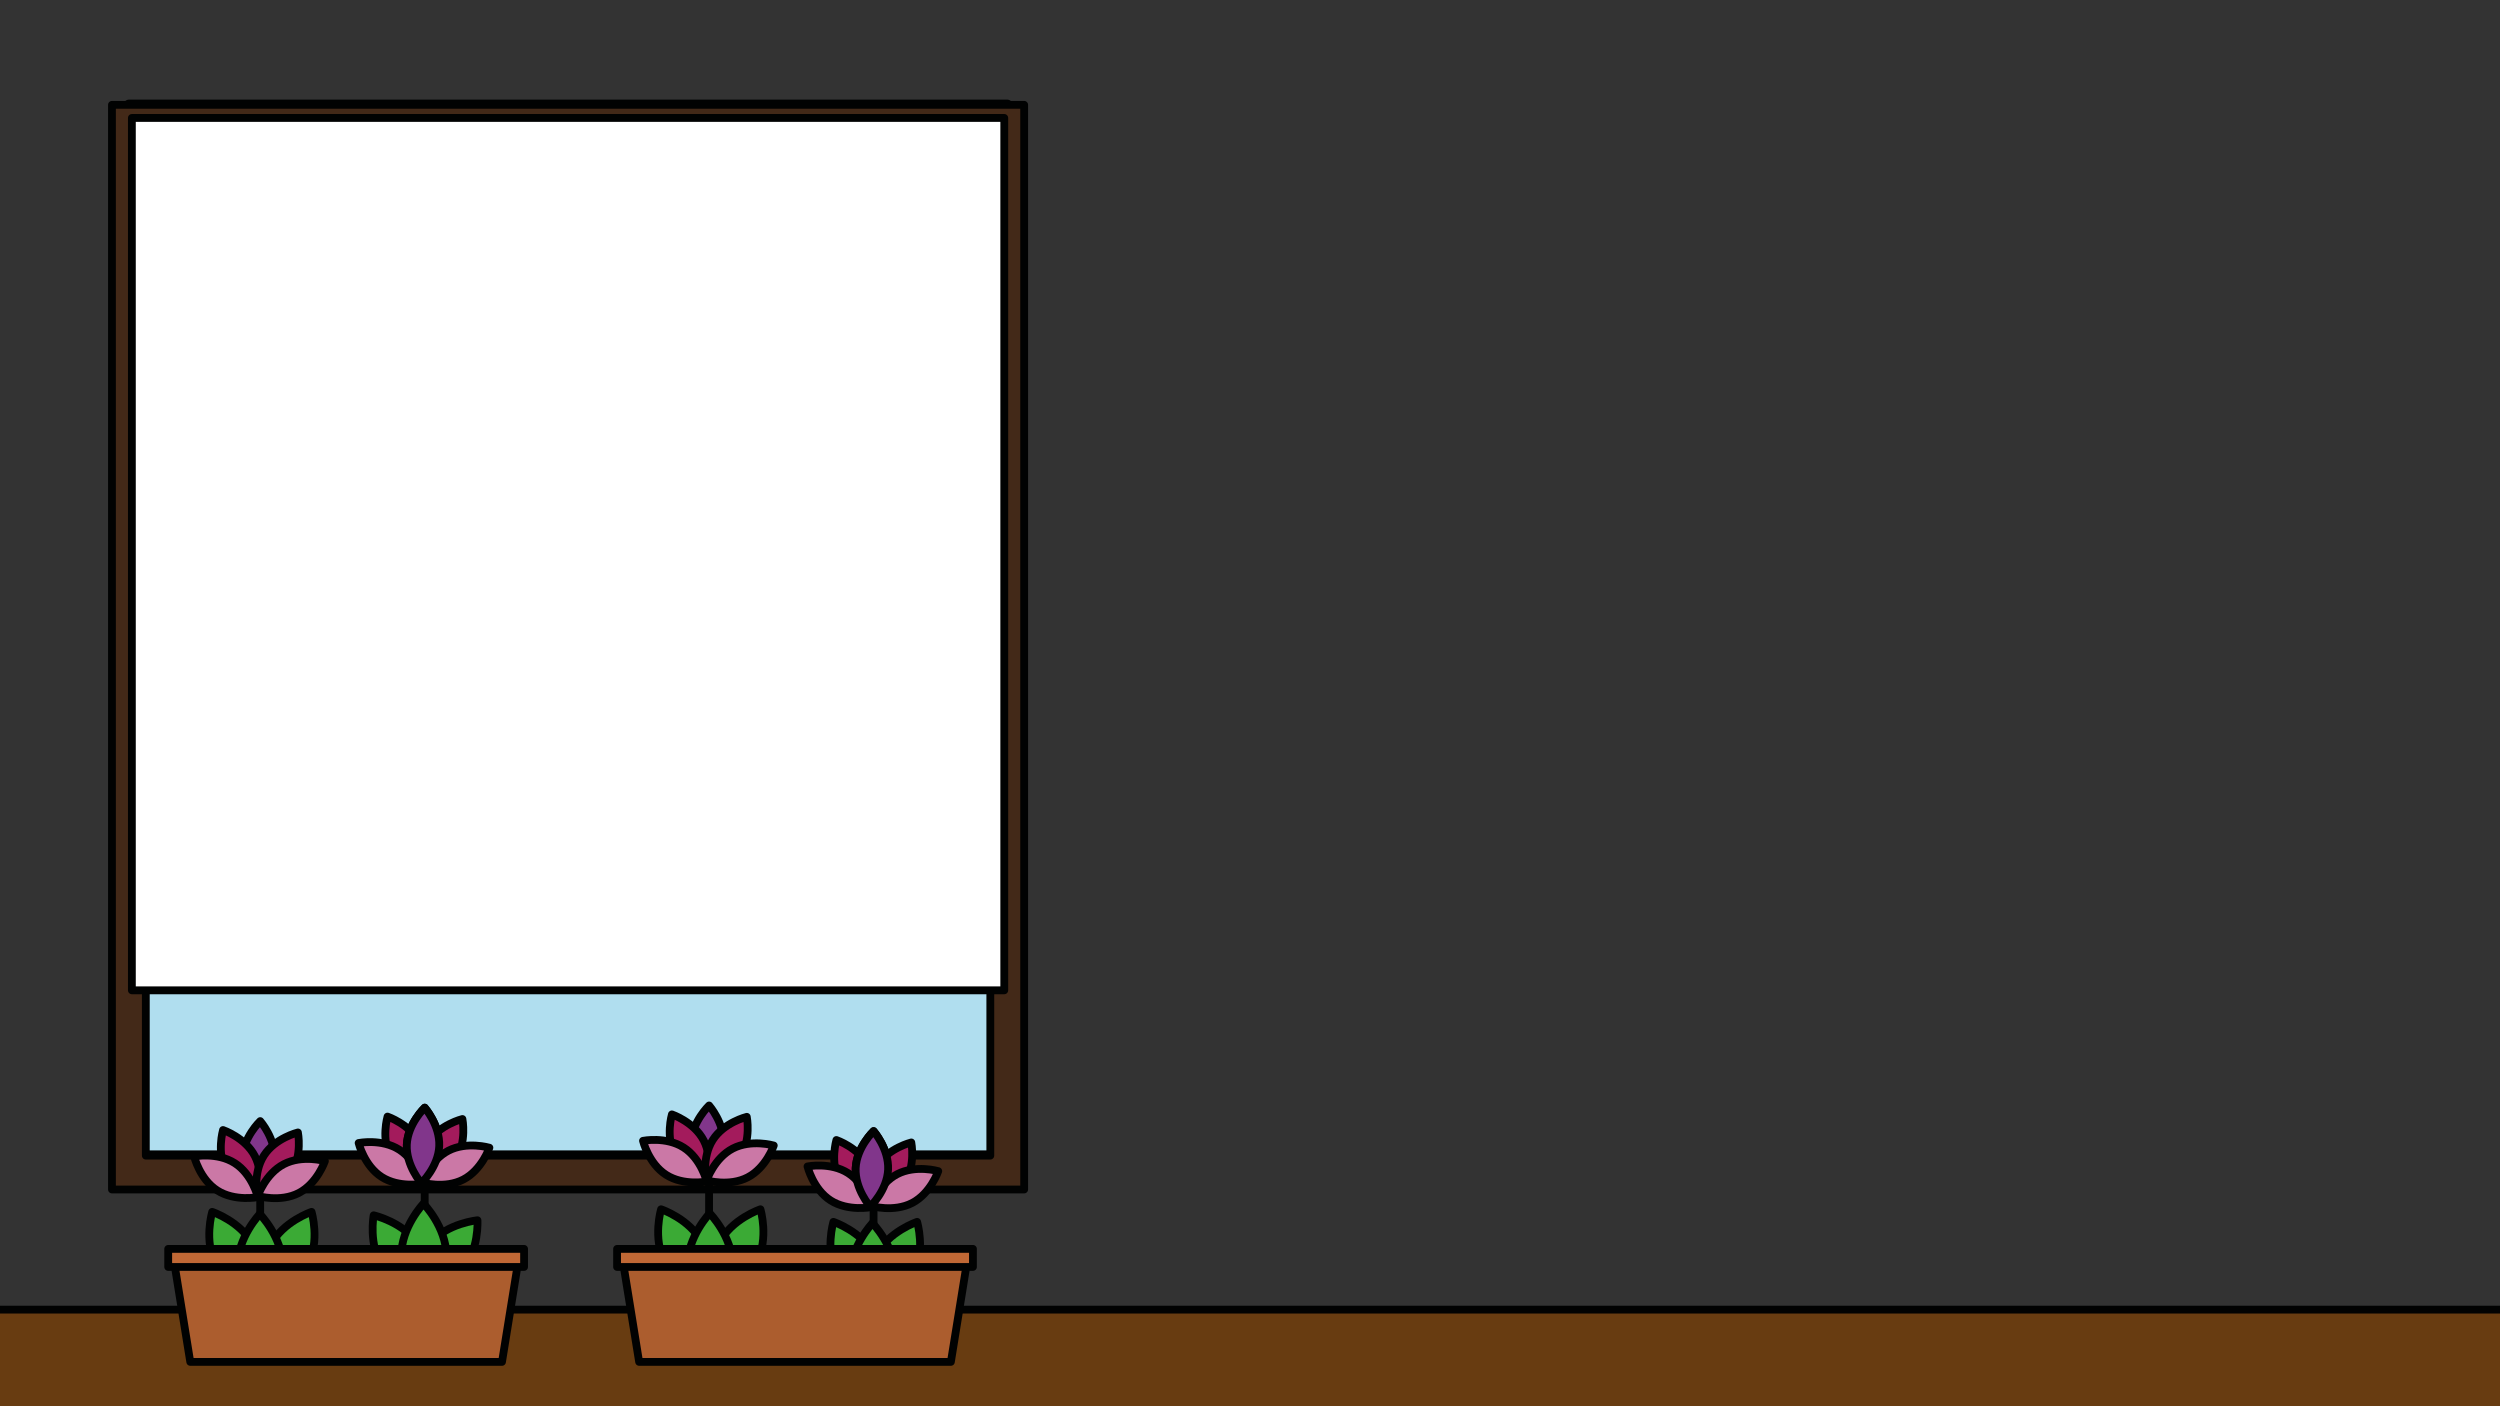 <?xml version="1.0" encoding="utf-8"?>
<!-- Generator: Adobe Illustrator 16.0.0, SVG Export Plug-In . SVG Version: 6.00 Build 0)  -->
<!DOCTYPE svg PUBLIC "-//W3C//DTD SVG 1.1//EN" "http://www.w3.org/Graphics/SVG/1.1/DTD/svg11.dtd">
<svg version="1.1" xmlns="http://www.w3.org/2000/svg" xmlns:xlink="http://www.w3.org/1999/xlink" x="0px" y="0px" width="1920px"
	 height="1080px" viewBox="0 0 1920 1080" enable-background="new 0 0 1920 1080" xml:space="preserve">
<rect x="0" y="0" width="1920" height="1080" fill="#333333" stroke="none"/>
<g id="Layer_1">
</g>
<g id="bg">
	
		<rect x="-11.725" y="1005.808" fill="#683C11" stroke="#010202" stroke-width="6" stroke-linecap="round" stroke-linejoin="round" stroke-miterlimit="10" width="1957.228" height="94.615"/>
	<g>
		
			<rect x="98.99" y="80.508" fill="#B0DEEF" stroke="#010202" stroke-width="8" stroke-linecap="round" stroke-linejoin="round" stroke-miterlimit="10" width="674.571" height="807.017"/>
	</g>
	
		<path fill="#432918" stroke="#010202" stroke-width="6" stroke-linecap="round" stroke-linejoin="round" stroke-miterlimit="10" d="
		M786.562,913.524H85.99V80.508h700.571V913.524z M111.99,887.524h648.571V106.508H111.99V887.524z"/>
	<g>
		<g>
			
				<path fill="#81368B" stroke="#010202" stroke-width="6" stroke-linecap="round" stroke-linejoin="round" stroke-miterlimit="10" d="
				M197.243,919.024c0,0-11.865-13.546-11.146-29.568c0.719-16.022,13.748-28.453,13.748-28.453s11.865,13.547,11.146,29.57
				C210.273,906.593,197.243,919.024,197.243,919.024z"/>
			
				<path fill="#3BAA35" stroke="#010202" stroke-width="6" stroke-linecap="round" stroke-linejoin="round" stroke-miterlimit="10" d="
				M197.285,996.805c0,0-22.021-7.349-31.493-25.598c-9.473-18.25-2.81-40.486-2.81-40.486s22.021,7.347,31.492,25.597
				C203.949,974.566,197.285,996.805,197.285,996.805z"/>
			
				<path fill="#3BAA35" stroke="#010202" stroke-width="6" stroke-linecap="round" stroke-linejoin="round" stroke-miterlimit="10" d="
				M204.982,996.805c0,0,22.021-7.349,31.494-25.598c9.473-18.25,2.809-40.486,2.809-40.486s-22.021,7.347-31.492,25.597
				C198.318,974.566,204.982,996.805,204.982,996.805z"/>
			
				<line fill="#FFD009" stroke="#010202" stroke-width="6" stroke-linecap="round" stroke-linejoin="round" stroke-miterlimit="10" x1="199.832" y1="917.72" x2="199.832" y2="995.4"/>
			
				<path fill="#A31B5C" stroke="#010202" stroke-width="6" stroke-linecap="round" stroke-linejoin="round" stroke-miterlimit="10" d="
				M198.044,919.405c0,0-17.048-5.799-24.437-20.034s-2.32-31.515-2.32-31.515s17.049,5.8,24.436,20.034
				C203.113,902.126,198.044,919.405,198.044,919.405z"/>
			
				<path fill="#A31B5C" stroke="#010202" stroke-width="6" stroke-linecap="round" stroke-linejoin="round" stroke-miterlimit="10" d="
				M197.541,918.674c0,0-3.502-17.665,5.132-31.18c8.633-13.517,26.132-17.767,26.132-17.767s3.502,17.664-5.132,31.181
				C215.041,914.424,197.541,918.674,197.541,918.674z"/>
			
				<path fill="#CB78A6" stroke="#010202" stroke-width="6" stroke-linecap="round" stroke-linejoin="round" stroke-miterlimit="10" d="
				M197.975,918.521c0,0,5.799-17.048,20.033-24.437c14.234-7.39,31.516-2.321,31.516-2.321s-5.801,17.048-20.035,24.438
				C215.254,923.589,197.975,918.521,197.975,918.521z"/>
			
				<path fill="#CB78A6" stroke="#010202" stroke-width="6" stroke-linecap="round" stroke-linejoin="round" stroke-miterlimit="10" d="
				M198.044,919.405c0,0-17.663,3.502-31.18-5.131s-17.767-26.133-17.767-26.133s17.664-3.502,31.18,5.133
				C193.795,901.906,198.044,919.405,198.044,919.405z"/>
			<g>
				
					<path fill="#3BAA35" stroke="#010202" stroke-width="6" stroke-linecap="round" stroke-linejoin="round" stroke-miterlimit="10" d="
					M327.965,995.512c0,0-22.666-5.017-33.987-22.181c-11.318-17.164-7.005-39.975-7.005-39.975s22.665,5.017,33.983,22.182
					C332.279,972.702,327.965,995.512,327.965,995.512z"/>
				
					<path fill="#3BAA35" stroke="#010202" stroke-width="6" stroke-linecap="round" stroke-linejoin="round" stroke-miterlimit="10" d="
					M318.237,993.697c0,0,23.116-2.136,36.5-17.745c13.382-15.609,11.963-38.78,11.963-38.78s-23.116,2.135-36.498,17.746
					C316.817,970.525,318.237,993.697,318.237,993.697z"/>
				
					<line fill="#FFD009" stroke="#010202" stroke-width="6" stroke-linecap="round" stroke-linejoin="round" stroke-miterlimit="10" x1="326.167" y1="895.391" x2="326.167" y2="973.071"/>
				
					<path fill="#A31B5C" stroke="#010202" stroke-width="6" stroke-linecap="round" stroke-linejoin="round" stroke-miterlimit="10" d="
					M324.379,909.077c0,0-17.049-5.799-24.438-20.034c-7.389-14.235-2.32-31.515-2.32-31.515s17.05,5.799,24.438,20.036
					C329.448,891.797,324.379,909.077,324.379,909.077z"/>
				
					<path fill="#3BAA35" stroke="#010202" stroke-width="6" stroke-linecap="round" stroke-linejoin="round" stroke-miterlimit="10" d="
					M323.577,908.695c0,0-11.865-13.547-11.146-29.568c0.719-16.021,13.747-28.452,13.747-28.452s11.865,13.546,11.146,29.568
					C336.609,896.264,323.577,908.695,323.577,908.695z"/>
				
					<path fill="#A31B5C" stroke="#010202" stroke-width="6" stroke-linecap="round" stroke-linejoin="round" stroke-miterlimit="10" d="
					M323.875,908.346c0,0-3.502-17.665,5.133-31.18c8.631-13.517,26.131-17.767,26.131-17.767s3.503,17.665-5.131,31.18
					C341.375,904.096,323.875,908.346,323.875,908.346z"/>
				
					<path fill="#CB78A6" stroke="#010202" stroke-width="6" stroke-linecap="round" stroke-linejoin="round" stroke-miterlimit="10" d="
					M324.309,908.192c0,0,5.801-17.049,20.033-24.438c14.235-7.389,31.516-2.32,31.516-2.32s-5.799,17.049-20.035,24.438
					C341.589,913.261,324.309,908.192,324.309,908.192z"/>
				
					<path fill="#CB78A6" stroke="#010202" stroke-width="6" stroke-linecap="round" stroke-linejoin="round" stroke-miterlimit="10" d="
					M324.379,909.077c0,0-17.664,3.502-31.181-5.13c-13.516-8.634-17.767-26.133-17.767-26.133s17.665-3.502,31.181,5.133
					C320.129,891.578,324.379,909.077,324.379,909.077z"/>
				
					<path fill="#81368B" stroke="#010202" stroke-width="6" stroke-linecap="round" stroke-linejoin="round" stroke-miterlimit="10" d="
					M323.577,908.695c0,0-11.865-13.547-11.146-29.568c0.719-16.021,13.747-28.452,13.747-28.452s11.865,13.546,11.146,29.568
					C336.609,896.264,323.577,908.695,323.577,908.695z"/>
			</g>
			
				<path fill="#3BAA35" stroke="#010202" stroke-width="6" stroke-linecap="round" stroke-linejoin="round" stroke-miterlimit="10" d="
				M200.075,1012.301c0,0-17.426-17.772-17.582-39.846c-0.154-22.076,17.014-40.091,17.014-40.091s17.426,17.771,17.58,39.844
				C217.249,994.284,200.075,1012.301,200.075,1012.301z"/>
			
				<path fill="#3BAA35" stroke="#010202" stroke-width="6" stroke-linecap="round" stroke-linejoin="round" stroke-miterlimit="10" d="
				M325.798,1004.301c0,0-17.426-17.772-17.582-39.846c-0.154-22.076,17.014-40.091,17.014-40.091s17.426,17.771,17.58,39.844
				C342.972,986.284,325.798,1004.301,325.798,1004.301z"/>
		</g>
		<g>
			
				<polygon fill="#AC5D2E" stroke="#010202" stroke-width="6" stroke-linecap="round" stroke-linejoin="round" stroke-miterlimit="10" points="
				385.541,1045.93 146.118,1045.93 132.095,959.144 399.572,959.144 			"/>
			
				<rect x="129.18" y="959.144" fill="#C06835" stroke="#010202" stroke-width="6" stroke-linecap="round" stroke-linejoin="round" stroke-miterlimit="10" width="273.305" height="13.869"/>
		</g>
	</g>
	<g>
		
			<path fill="#81368B" stroke="#010202" stroke-width="6" stroke-linecap="round" stroke-linejoin="round" stroke-miterlimit="10" d="
			M541.977,907.024c0,0-11.865-13.546-11.146-29.568c0.719-16.022,13.748-28.453,13.748-28.453s11.865,13.547,11.145,29.57
			C555.006,894.593,541.977,907.024,541.977,907.024z"/>
		
			<path fill="#3BAA35" stroke="#010202" stroke-width="6" stroke-linecap="round" stroke-linejoin="round" stroke-miterlimit="10" d="
			M542.019,994.805c0,0-22.021-7.349-31.493-25.598c-9.473-18.25-2.81-40.486-2.81-40.486s22.021,7.347,31.492,25.597
			C548.683,972.566,542.019,994.805,542.019,994.805z"/>
		
			<path fill="#3BAA35" stroke="#010202" stroke-width="6" stroke-linecap="round" stroke-linejoin="round" stroke-miterlimit="10" d="
			M549.716,994.805c0,0,22.021-7.349,31.493-25.598c9.474-18.25,2.81-40.486,2.81-40.486s-22.021,7.347-31.493,25.597
			C543.052,972.566,549.716,994.805,549.716,994.805z"/>
		
			<line fill="none" stroke="#010202" stroke-width="6" stroke-linecap="round" stroke-linejoin="round" stroke-miterlimit="10" x1="544.566" y1="905.72" x2="544.566" y2="983.4"/>
		
			<path fill="#A31B5C" stroke="#010202" stroke-width="6" stroke-linecap="round" stroke-linejoin="round" stroke-miterlimit="10" d="
			M542.777,907.405c0,0-17.048-5.799-24.437-20.034s-2.32-31.515-2.32-31.515s17.049,5.8,24.437,20.034
			C547.847,890.126,542.777,907.405,542.777,907.405z"/>
		
			<path fill="#A31B5C" stroke="#010202" stroke-width="6" stroke-linecap="round" stroke-linejoin="round" stroke-miterlimit="10" d="
			M542.275,906.674c0,0-3.503-17.665,5.131-31.18c8.633-13.517,26.131-17.767,26.131-17.767s3.504,17.664-5.131,31.181
			C559.775,902.424,542.275,906.674,542.275,906.674z"/>
		
			<path fill="#CB78A6" stroke="#010202" stroke-width="6" stroke-linecap="round" stroke-linejoin="round" stroke-miterlimit="10" d="
			M542.708,906.521c0,0,5.798-17.048,20.032-24.437c14.236-7.39,31.517-2.321,31.517-2.321s-5.8,17.048-20.035,24.438
			C559.988,911.589,542.708,906.521,542.708,906.521z"/>
		
			<path fill="#CB78A6" stroke="#010202" stroke-width="6" stroke-linecap="round" stroke-linejoin="round" stroke-miterlimit="10" d="
			M542.777,907.405c0,0-17.663,3.502-31.18-5.131s-17.767-26.133-17.767-26.133s17.664-3.502,31.18,5.133
			C538.528,889.906,542.777,907.405,542.777,907.405z"/>
		
			<path fill="#3BAA35" stroke="#010202" stroke-width="6" stroke-linecap="round" stroke-linejoin="round" stroke-miterlimit="10" d="
			M545.626,1011.759c0,0-17.426-17.772-17.582-39.846c-0.154-22.076,17.014-40.091,17.014-40.091s17.426,17.771,17.58,39.844
			C562.8,993.741,545.626,1011.759,545.626,1011.759z"/>
		<g>
			<g>
				
					<path fill="#3BAA35" stroke="#010202" stroke-width="6" stroke-linecap="round" stroke-linejoin="round" stroke-miterlimit="10" d="
					M674.354,1004.477c0,0-22.021-7.349-31.494-25.598c-9.472-18.249-2.809-40.487-2.809-40.487s22.021,7.349,31.492,25.598
					C681.018,982.238,674.354,1004.477,674.354,1004.477z"/>
				
					<path fill="#3BAA35" stroke="#010202" stroke-width="6" stroke-linecap="round" stroke-linejoin="round" stroke-miterlimit="10" d="
					M670.051,1004.477c0,0,22.021-7.349,31.494-25.598c9.472-18.249,2.809-40.487,2.809-40.487s-22.021,7.349-31.492,25.598
					C663.387,982.238,670.051,1004.477,670.051,1004.477z"/>
				
					<line fill="#FFD009" stroke="#010202" stroke-width="6" stroke-linecap="round" stroke-linejoin="round" stroke-miterlimit="10" x1="670.9" y1="925.391" x2="670.9" y2="1003.071"/>
				
					<path fill="#A31B5C" stroke="#010202" stroke-width="6" stroke-linecap="round" stroke-linejoin="round" stroke-miterlimit="10" d="
					M669.112,927.077c0,0-17.049-5.799-24.438-20.034c-7.388-14.235-2.319-31.515-2.319-31.515s17.05,5.799,24.438,20.036
					C674.182,909.797,669.112,927.077,669.112,927.077z"/>
				
					<path fill="#3BAA35" stroke="#010202" stroke-width="6" stroke-linecap="round" stroke-linejoin="round" stroke-miterlimit="10" d="
					M668.311,926.695c0,0-11.865-13.547-11.146-29.568c0.718-16.021,13.747-28.452,13.747-28.452s11.865,13.546,11.146,29.568
					C681.342,914.264,668.311,926.695,668.311,926.695z"/>
				
					<path fill="#A31B5C" stroke="#010202" stroke-width="6" stroke-linecap="round" stroke-linejoin="round" stroke-miterlimit="10" d="
					M668.609,926.346c0,0-3.502-17.665,5.131-31.18c8.633-13.517,26.133-17.767,26.133-17.767s3.502,17.665-5.133,31.18
					C686.109,922.096,668.609,926.346,668.609,926.346z"/>
				
					<path fill="#CB78A6" stroke="#010202" stroke-width="6" stroke-linecap="round" stroke-linejoin="round" stroke-miterlimit="10" d="
					M669.043,926.192c0,0,5.799-17.049,20.033-24.438s31.514-2.32,31.514-2.32s-5.798,17.049-20.035,24.438
					C686.322,931.261,669.043,926.192,669.043,926.192z"/>
				
					<path fill="#CB78A6" stroke="#010202" stroke-width="6" stroke-linecap="round" stroke-linejoin="round" stroke-miterlimit="10" d="
					M669.112,927.077c0,0-17.664,3.502-31.181-5.13c-13.516-8.634-17.767-26.133-17.767-26.133s17.665-3.502,31.181,5.133
					C664.862,909.578,669.112,927.077,669.112,927.077z"/>
				
					<path fill="#81368B" stroke="#010202" stroke-width="6" stroke-linecap="round" stroke-linejoin="round" stroke-miterlimit="10" d="
					M668.311,926.695c0,0-11.865-13.547-11.146-29.568c0.718-16.021,13.747-28.452,13.747-28.452s11.865,13.546,11.146,29.568
					C681.342,914.264,668.311,926.695,668.311,926.695z"/>
			</g>
		</g>
		
			<path fill="#3BAA35" stroke="#010202" stroke-width="6" stroke-linecap="round" stroke-linejoin="round" stroke-miterlimit="10" d="
			M670.617,1019.301c0,0-17.426-17.772-17.582-39.846c-0.154-22.076,17.014-40.091,17.014-40.091s17.426,17.771,17.58,39.844
			C687.791,1001.284,670.617,1019.301,670.617,1019.301z"/>
		<g>
			
				<polygon fill="#AC5D2E" stroke="#010202" stroke-width="6" stroke-linecap="round" stroke-linejoin="round" stroke-miterlimit="10" points="
				730.275,1045.93 490.852,1045.93 476.828,959.144 744.306,959.144 			"/>
			
				<rect x="473.913" y="959.144" fill="#C06835" stroke="#010202" stroke-width="6" stroke-linecap="round" stroke-linejoin="round" stroke-miterlimit="10" width="273.305" height="13.869"/>
		</g>
	</g>
	
		<rect x="101.276" y="90.574" fill="#FFFFFF" stroke="#010202" stroke-width="6" stroke-linecap="round" stroke-linejoin="round" stroke-miterlimit="10" width="670" height="670"/>
</g>
<g id="maska" display="none">
	<rect x="101.276" y="90.574" display="inline" fill="#66B32E" width="670" height="670"/>
</g>
<g id="fg" display="none">
	
		<rect x="101.276" y="90.574" display="inline" fill="none" stroke="#010202" stroke-width="6" stroke-linecap="round" stroke-linejoin="round" stroke-miterlimit="10" width="670" height="670"/>
	
		<rect x="62.276" y="47.795" display="inline" fill="#432918" stroke="#010202" stroke-width="6" stroke-linecap="round" stroke-linejoin="round" stroke-miterlimit="10" width="748" height="42"/>
</g>
<g id="vzorec" display="none">
</g>
</svg>
